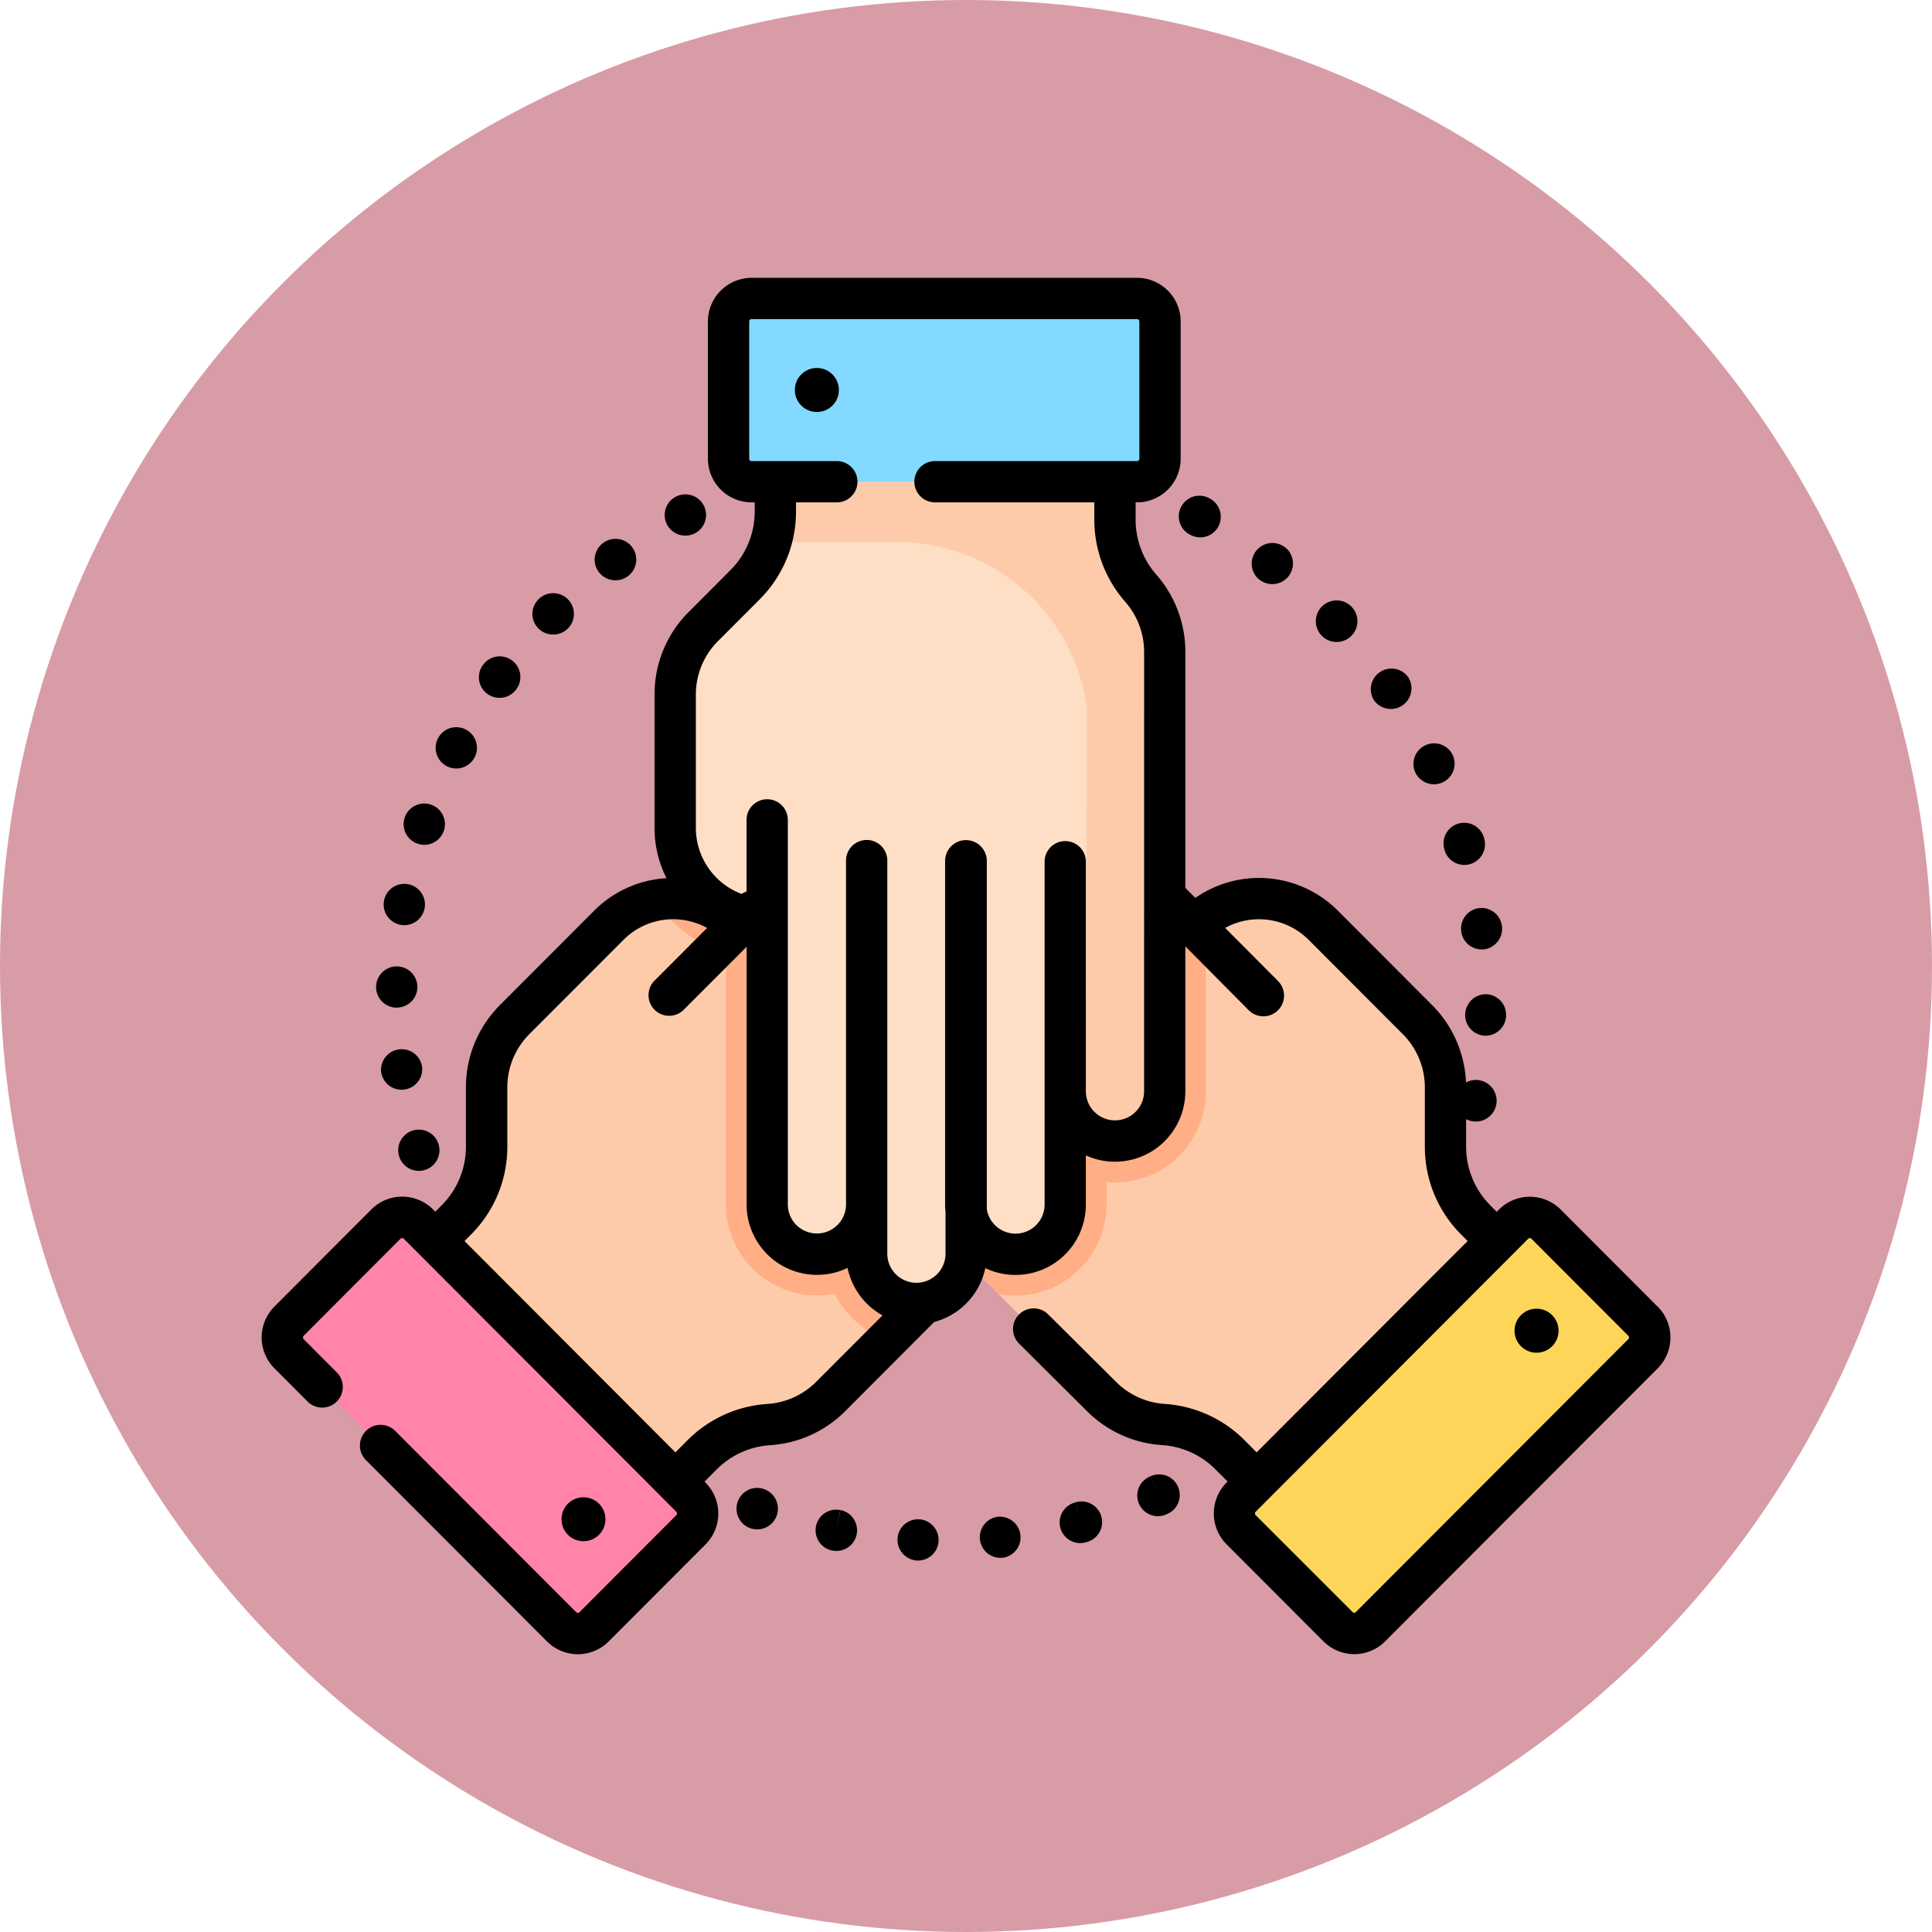 <svg xmlns="http://www.w3.org/2000/svg" width="92" height="92" viewBox="0 0 92 92">
  <g id="Grupo_1070001" data-name="Grupo 1070001" transform="translate(-1133 -3124)">
    <circle id="Elipse_9118" data-name="Elipse 9118" cx="46" cy="46" r="46" transform="translate(1133 3124)" fill="#d89ca7"/>
    <g id="unido" transform="translate(1145.461 3137.23)">
      <path id="Trazado_814964" data-name="Trazado 814964" d="M199.242,189.777l-14.794-14.794a2.369,2.369,0,1,1,3.35-3.35l-3.81-3.809a2.363,2.363,0,0,1-.7-1.676,2.437,2.437,0,0,1,.03-.379,2.365,2.365,0,0,1,3.79-1.49l-1.45-1.45a2.37,2.37,0,0,1-.7-1.678,2.26,2.26,0,0,1,.032-.385,2.37,2.37,0,0,1,4.015-1.288l1.66,1.66a2.369,2.369,0,1,1,3.35-3.35l9.614,9.615.027-.038a4.332,4.332,0,0,1,6.132,0l4.483,4.483a4.6,4.6,0,0,1,1.347,3.246l0,2.8a4.95,4.95,0,0,0,1.451,3.5l1,1-11.434,11.434-1.277-1.277a4.952,4.952,0,0,0-3.178-1.44A4.6,4.6,0,0,1,199.242,189.777Zm0,0" transform="translate(-159.279 -136.511)" fill="#fecbaa"/>
      <path id="Trazado_814965" data-name="Trazado 814965" d="M353.751,354.982,366.729,342a1.1,1.1,0,0,1,1.549,0l4.622,4.622a1.1,1.1,0,0,1,0,1.549l-12.978,12.978a1.1,1.1,0,0,1-1.549,0l-4.622-4.622a1.1,1.1,0,0,1,0-1.549Zm0,0" transform="translate(-307.127 -296.918)" fill="#fdd559"/>
      <path id="Trazado_814966" data-name="Trazado 814966" d="M82,189.787l14.794-14.794a2.369,2.369,0,1,0-3.351-3.35l3.81-3.81a2.367,2.367,0,0,0-3.125-3.546l1.45-1.45a2.369,2.369,0,0,0,.7-1.678,2.259,2.259,0,0,0-.032-.385,2.36,2.36,0,0,0-1.96-1.953,2.369,2.369,0,0,0-2.055.665l-1.66,1.66a2.369,2.369,0,1,0-3.349-3.35L77.6,167.412l-.027-.038a4.332,4.332,0,0,0-6.132,0l-4.483,4.483a4.6,4.6,0,0,0-1.347,3.246l0,2.8a4.947,4.947,0,0,1-1.45,3.5l-1,1L74.59,193.842l1.278-1.277a4.952,4.952,0,0,1,3.178-1.44A4.6,4.6,0,0,0,82,189.787Zm0,0" transform="translate(-54.882 -136.52)" fill="#fecbaa"/>
      <path id="Trazado_814967" data-name="Trazado 814967" d="M26.964,354.99,13.986,342.012a1.1,1.1,0,0,0-1.549,0l-4.622,4.622a1.1,1.1,0,0,0,0,1.549l12.978,12.978a1.1,1.1,0,0,0,1.549,0l4.622-4.622a1.1,1.1,0,0,0,0-1.549Zm0,0" transform="translate(-6.513 -296.925)" fill="#ff84a7"/>
      <path id="Trazado_814968" data-name="Trazado 814968" d="M173.606,82.209V103.13a2.369,2.369,0,1,1-4.738,0v5.387a2.367,2.367,0,0,1-4.716.3v2.051a2.368,2.368,0,0,1-.694,1.678,2.221,2.221,0,0,1-.295.25,2.37,2.37,0,0,1-3.75-1.928v-2.348a2.369,2.369,0,1,1-4.737,0v-13.6l-.046.008A4.333,4.333,0,0,1,150.3,90.59V84.25A4.6,4.6,0,0,1,151.64,81l1.981-1.985a4.95,4.95,0,0,0,1.446-3.5V74.105h16.17v1.807a4.955,4.955,0,0,0,1.229,3.265,4.6,4.6,0,0,1,1.14,3.032Zm0,0" transform="translate(-130.607 -64.396)" fill="#fedfc5"/>
      <path id="Trazado_814969" data-name="Trazado 814969" d="M166.383,171.64a2.371,2.371,0,0,0-3.353,0l3.81-3.81a2.367,2.367,0,0,0-3.125-3.546l1.45-1.45a2.368,2.368,0,0,0,.7-1.678,2.207,2.207,0,0,0-.032-.385,2.37,2.37,0,0,0-4.015-1.288l-1.66,1.66a2.369,2.369,0,1,0-3.35-3.35l-9.615,9.615-.027-.038a4.316,4.316,0,0,0-3.923-1.179,6.357,6.357,0,0,0,3.338,2.525v11.922a4.339,4.339,0,0,0,5.181,4.255,4.342,4.342,0,0,0,2.513,2.206l12.109-12.11a2.368,2.368,0,0,0,0-3.352Zm0,0" transform="translate(-124.473 -136.519)" fill="#ffae85"/>
      <path id="Trazado_814970" data-name="Trazado 814970" d="M204.233,175.247V166.88a4.338,4.338,0,0,0-.579.486l-.027.038-9.614-9.615a2.371,2.371,0,0,0-3.353,0,2.371,2.371,0,0,0,0,3.353l-1.66-1.66a2.368,2.368,0,0,0-4.015,1.288,2.262,2.262,0,0,0-.031.385,2.366,2.366,0,0,0,.7,1.678l1.45,1.45a2.368,2.368,0,0,0-3.125,3.546l3.81,3.81a2.369,2.369,0,1,0-3.349,3.35l9.911,9.911a4.351,4.351,0,0,0,.814.076,4.3,4.3,0,0,0,2.535-.82,4.333,4.333,0,0,0,1.8-3.517v-1.068q.2.018.4.018a4.341,4.341,0,0,0,4.334-4.338Zm0,0" transform="translate(-159.269 -136.512)" fill="#ffae85"/>
      <path id="Trazado_814971" data-name="Trazado 814971" d="M173.606,82.208V103.13a2.369,2.369,0,0,1-2.369,2.373c-.035,0-.073,0-.112,0a2.344,2.344,0,0,1-1.272-.445l0,0a2.368,2.368,0,0,1-.983-1.923v5.387a2.367,2.367,0,0,1-4.716.3v2.051a2.368,2.368,0,0,1-.694,1.678,2.221,2.221,0,0,1-.295.25,2.37,2.37,0,0,1-3.75-1.928v-2.348a2.369,2.369,0,1,1-4.737,0v-13.6l-.046.008A4.333,4.333,0,0,1,150.3,90.59V84.25A4.6,4.6,0,0,1,151.64,81l1.981-1.985a4.96,4.96,0,0,0,1.446-3.5V74.105h16.17v1.807a4.463,4.463,0,0,0,.156,1.223,4.921,4.921,0,0,0,1.073,2.042,4.633,4.633,0,0,1,1.14,3.032Zm0,0" transform="translate(-130.607 -64.396)" fill="#fedfc5"/>
      <path id="Trazado_814972" data-name="Trazado 814972" d="M203.78,82.208V103.13a2.369,2.369,0,0,1-2.369,2.373c-.035,0-.073,0-.112,0a2.343,2.343,0,0,1-1.272-.445l.04-20.161a3.091,3.091,0,0,0-.079-.559,9.113,9.113,0,0,0-9.116-7.354H185.02a4.933,4.933,0,0,0,.221-1.462V74.1h16.17v1.807a4.463,4.463,0,0,0,.156,1.223,4.921,4.921,0,0,0,1.073,2.042,4.633,4.633,0,0,1,1.14,3.032Zm0,0" transform="translate(-160.78 -64.396)" fill="#fecbaa"/>
      <path id="Trazado_814973" data-name="Trazado 814973" d="M189.148,16.227H170.793a1.1,1.1,0,0,1-1.095-1.1V8.6a1.1,1.1,0,0,1,1.095-1.1h18.354a1.1,1.1,0,0,1,1.095,1.1v6.536A1.1,1.1,0,0,1,189.148,16.227Zm0,0" transform="translate(-147.466 -6.517)" fill="#83d9ff"/>
      <path id="Trazado_814974" data-name="Trazado 814974" d="M202.533,447.756l-.2.963.19-.964a.982.982,0,1,0-.38,1.928l.018,0a1,1,0,0,0,.186.018.983.983,0,0,0,.183-1.948Zm0,0" transform="translate(-174.974 -389.077)"/>
      <path id="Trazado_814975" data-name="Trazado 814975" d="M261.833,450.261l.1.977-.1-.977a.983.983,0,0,0,.1,1.96c.034,0,.068,0,.1-.005l.027,0a.983.983,0,0,0-.225-1.952Zm0,0" transform="translate(-226.761 -391.267)"/>
      <path id="Trazado_814976" data-name="Trazado 814976" d="M232.135,451.232h-.014a.977.977,0,0,0-1.018.938.988.988,0,0,0,.944,1.026h.046a.983.983,0,0,0,.044-1.964Zm0,0" transform="translate(-200.825 -392.114)"/>
      <path id="Trazado_814977" data-name="Trazado 814977" d="M173.9,439.852l-.012,0a.977.977,0,0,0-1.251.595.986.986,0,1,0,1.263-.59Zm0,0" transform="translate(-149.967 -382.172)"/>
      <path id="Trazado_814978" data-name="Trazado 814978" d="M291.093,444.835l.242.952-.245-.951a.982.982,0,1,0,.49,1.9l.026-.007a.983.983,0,0,0-.513-1.9Zm0,0" transform="translate(-252.313 -386.528)"/>
      <path id="Trazado_814979" data-name="Trazado 814979" d="M319.184,435.036l.389.9-.393-.9a.983.983,0,1,0,.785,1.8l.024-.011a.982.982,0,0,0-.805-1.792Zm0,0" transform="translate(-276.851 -377.968)"/>
      <path id="Trazado_814980" data-name="Trazado 814980" d="M147.464,80.655a.983.983,0,1,0-.459-1.851l-.012.006a.981.981,0,0,0,.471,1.844Zm0,0" transform="translate(-127.288 -68.379)"/>
      <path id="Trazado_814981" data-name="Trazado 814981" d="M63.763,165.1a.983.983,0,0,0,1.327-.414l.017-.034a.983.983,0,1,0-1.344.448Zm0,0" transform="translate(-54.952 -141.848)"/>
      <path id="Trazado_814982" data-name="Trazado 814982" d="M52.264,192.908a.981.981,0,0,0,1.246-.616l.013-.039a.983.983,0,1,0-1.258.655Zm0,0" transform="translate(-44.837 -165.961)"/>
      <path id="Trazado_814983" data-name="Trazado 814983" d="M79.367,139.383a.982.982,0,0,0,1.373-.216l.013-.017a.983.983,0,0,0-1.6-1.143l.792.582-.795-.578a.983.983,0,0,0,.216,1.373Zm0,0" transform="translate(-68.618 -119.57)"/>
      <path id="Trazado_814984" data-name="Trazado 814984" d="M122.027,96.8a.987.987,0,1,0-.569-1.786l-.025.018a.984.984,0,0,0,.594,1.768Zm0,0" transform="translate(-105.187 -82.397)"/>
      <path id="Trazado_814985" data-name="Trazado 814985" d="M49.684,310.905a.982.982,0,1,0-.013-.043Zm0,0" transform="translate(-43.134 -269.056)"/>
      <path id="Trazado_814986" data-name="Trazado 814986" d="M99.373,116.58a.986.986,0,1,0-.686-1.685l-.016.016a.982.982,0,0,0,.7,1.668Zm0,0" transform="translate(-85.5 -99.592)"/>
      <path id="Trazado_814987" data-name="Trazado 814987" d="M45.307,281.049a.983.983,0,0,0-1.95.243l.006.039a.983.983,0,0,0,1.945-.282Zm0,0" transform="translate(-37.67 -243.485)"/>
      <path id="Trazado_814988" data-name="Trazado 814988" d="M42.544,252.126h.03a.982.982,0,0,0,.982-.954v-.042a.983.983,0,1,0-1.012,1Zm0,0" transform="translate(-36.142 -217.376)"/>
      <path id="Trazado_814989" data-name="Trazado 814989" d="M45.142,222.147a1.015,1.015,0,0,0,.175.015.984.984,0,0,0,.966-.81c0-.014,0-.029.007-.043a.983.983,0,1,0-1.147.837Zm0,0" transform="translate(-38.524 -191.337)"/>
      <path id="Trazado_814990" data-name="Trazado 814990" d="M403.1,143.306a.983.983,0,0,0,1.618-1.116l-.817.547.814-.551a.983.983,0,0,0-1.627,1.1Zm0,0" transform="translate(-350.128 -123.183)"/>
      <path id="Trazado_814991" data-name="Trazado 814991" d="M436.813,229.029a.982.982,0,0,0-.866,1.086l.005.042a.983.983,0,0,0,.972.843,1,1,0,0,0,.14-.01.99.99,0,0,0-.251-1.963Zm0,0" transform="translate(-378.828 -199.018)"/>
      <path id="Trazado_814992" data-name="Trazado 814992" d="M429.679,199.546l0,.013a.983.983,0,0,0,.942.706.967.967,0,0,0,.277-.04.983.983,0,0,0,.666-1.22l0-.013a.983.983,0,1,0-1.885.555Zm0,0" transform="translate(-373.351 -172.307)"/>
      <path id="Trazado_814993" data-name="Trazado 814993" d="M418.64,170.386a.988.988,0,0,0,.886.552.982.982,0,0,0,.88-1.413l-.89.415.889-.417a.983.983,0,0,0-1.779.834Zm0,0" transform="translate(-363.7 -146.821)"/>
      <path id="Trazado_814994" data-name="Trazado 814994" d="M383.484,119.031a.99.99,0,1,0-.03-.031Zm0,0" transform="translate(-332.992 -101.976)"/>
      <path id="Trazado_814995" data-name="Trazado 814995" d="M438.328,260.385a.989.989,0,0,0-.084,1.975l.056,0a.983.983,0,0,0,.98-.928l0-.04A.981.981,0,0,0,438.328,260.385Zm0,0" transform="translate(-380.023 -226.271)"/>
      <path id="Trazado_814996" data-name="Trazado 814996" d="M334.063,81.115l.024.013a.979.979,0,0,0,1.323-.4.986.986,0,0,0-.4-1.33l-.475.86.472-.862a.983.983,0,1,0-.945,1.723Zm0,0" transform="translate(-289.854 -68.885)"/>
      <path id="Trazado_814997" data-name="Trazado 814997" d="M360.266,98.108l.015.012a.983.983,0,0,0,1.188-1.566l-.007,0a.983.983,0,1,0-1.2,1.559Zm0,0" transform="translate(-312.734 -83.723)"/>
      <path id="Trazado_814998" data-name="Trazado 814998" d="M66.471,48.989l-4.613-4.621a2.075,2.075,0,0,0-2.938,0l-.107.107-.3-.3a3.966,3.966,0,0,1-.86-1.287.958.958,0,0,0-.07-.182,3.973,3.973,0,0,1-.229-1.335V40.062a.99.99,0,1,0-.006-1.747,5.539,5.539,0,0,0-1.624-3.695l-4.475-4.483a5.309,5.309,0,0,0-6.789-.61l-.475-.477V17.812a5.58,5.58,0,0,0-1.384-3.68,3.965,3.965,0,0,1-.985-2.617v-.823h.068a2.08,2.08,0,0,0,2.077-2.078V2.078A2.08,2.08,0,0,0,41.681,0H23.327A2.08,2.08,0,0,0,21.25,2.078V8.614a2.08,2.08,0,0,0,2.077,2.078h.151v.431a3.942,3.942,0,0,1-1.16,2.8l-1.981,1.985a5.543,5.543,0,0,0-1.63,3.942v6.339a5.3,5.3,0,0,0,.571,2.4,5.276,5.276,0,0,0-3.448,1.55L11.356,34.62a5.544,5.544,0,0,0-1.63,3.942v2.807a3.942,3.942,0,0,1-1.159,2.8l-.3.3,0,0-.106-.107a2.075,2.075,0,0,0-2.938,0L.606,48.989a2.083,2.083,0,0,0,0,2.939l1.58,1.582a.982.982,0,1,0,1.39-1.388L2,50.539a.114.114,0,0,1,0-.161L6.61,45.757a.11.11,0,0,1,.156,0l.8.8h0L18.519,57.53l1.227,1.229a.114.114,0,0,1,0,.161l-4.613,4.621a.11.11,0,0,1-.157,0L6.358,54.908A.983.983,0,0,0,4.967,56.3l8.619,8.633a2.075,2.075,0,0,0,2.938,0l4.613-4.621a2.082,2.082,0,0,0,0-2.938l-.05-.05.582-.583a3.948,3.948,0,0,1,2.542-1.152,5.56,5.56,0,0,0,3.578-1.622l4.237-4.247a3.364,3.364,0,0,0,2.432-2.563,3.35,3.35,0,0,0,4.788-3.032V41.788a3.349,3.349,0,0,0,4.737-3.054v-6.9L47,34.874A.983.983,0,0,0,48.4,33.488l-2.52-2.532a3.347,3.347,0,0,1,3.978.571l4.475,4.482a3.592,3.592,0,0,1,1.056,2.554v2.807a5.9,5.9,0,0,0,1.733,4.192l.305.306L56,47.294l-8.62,8.635-.481-.482-.015-.014-.084-.085a5.916,5.916,0,0,0-3.8-1.725,3.6,3.6,0,0,1-2.317-1.052l-3.229-3.211a.982.982,0,1,0-1.386,1.393l3.227,3.209a5.56,5.56,0,0,0,3.578,1.622,3.95,3.95,0,0,1,2.541,1.152l.048.048a.945.945,0,0,0,.081.082l.453.453-.05.051a2.082,2.082,0,0,0,0,2.938l4.613,4.621a2.076,2.076,0,0,0,2.939,0l12.979-13a2.082,2.082,0,0,0,0-2.938ZM58.01,39.219l-.018,0-.179-.036ZM26.4,52.574a3.6,3.6,0,0,1-2.314,1.05,5.916,5.916,0,0,0-3.805,1.725l-.58.581-.522-.523-.02-.02-9.5-9.52.305-.306a5.9,5.9,0,0,0,1.733-4.192V38.562a3.59,3.59,0,0,1,1.056-2.554l4.475-4.482a3.346,3.346,0,0,1,3.983-.568l-2.524,2.528a.983.983,0,0,0,1.391,1.388l3.015-3.02V44.122a3.35,3.35,0,0,0,4.806,3.023,3.367,3.367,0,0,0,1.665,2.263Zm15.62-13.84a1.386,1.386,0,1,1-2.773,0V27.774a.983.983,0,0,0-1.965,0V44.122a1.385,1.385,0,0,1-2.752.23V27.763a.993.993,0,0,0-1.986.011V44.121a3.368,3.368,0,0,0,.02.368v1.98a1.386,1.386,0,1,1-2.772,0V27.751a.983.983,0,0,0-1.966,0v16.37a1.386,1.386,0,1,1-2.772,0V25.844a.983.983,0,1,0-1.965,0v3.381a.965.965,0,0,0-.236.113,3.362,3.362,0,0,1-2.178-3.145V19.854A3.592,3.592,0,0,1,21.729,17.3l1.981-1.985a5.894,5.894,0,0,0,1.734-4.192v-.431h1.975a.983.983,0,0,0,0-1.965H23.327a.112.112,0,0,1-.112-.113V2.078a.112.112,0,0,1,.112-.113H41.681a.113.113,0,0,1,.113.113V8.614a.112.112,0,0,1-.113.113H32.032a.983.983,0,0,0,0,1.965h7.617v.823a5.933,5.933,0,0,0,1.472,3.913,3.613,3.613,0,0,1,.9,2.383Zm23.063,11.8-12.979,13a.105.105,0,0,1-.078.033.107.107,0,0,1-.078-.033L47.332,58.92a.114.114,0,0,1,0-.161l.743-.744h0l7.535-7.547,4.7-4.71a.11.11,0,0,1,.156,0l4.613,4.621a.114.114,0,0,1,0,.161Zm0,0" transform="translate(0)"/>
      <path id="Trazado_814999" data-name="Trazado 814999" d="M194.863,32.8a1.048,1.048,0,1,0,1.047,1.048A1.048,1.048,0,0,0,194.863,32.8Zm0,0" transform="translate(-168.425 -28.507)"/>
      <path id="Trazado_815000" data-name="Trazado 815000" d="M456.46,374.688a1.048,1.048,0,1,0,1.046,1.048A1.048,1.048,0,0,0,456.46,374.688Zm0,0" transform="translate(-395.75 -325.599)"/>
      <path id="Trazado_815001" data-name="Trazado 815001" d="M111.1,444.251a1.046,1.046,0,1,0-1.046,1.048A1.048,1.048,0,0,0,111.1,444.251Zm0,0" transform="translate(-94.73 -385.138)"/>
    </g>
  </g>
</svg>
